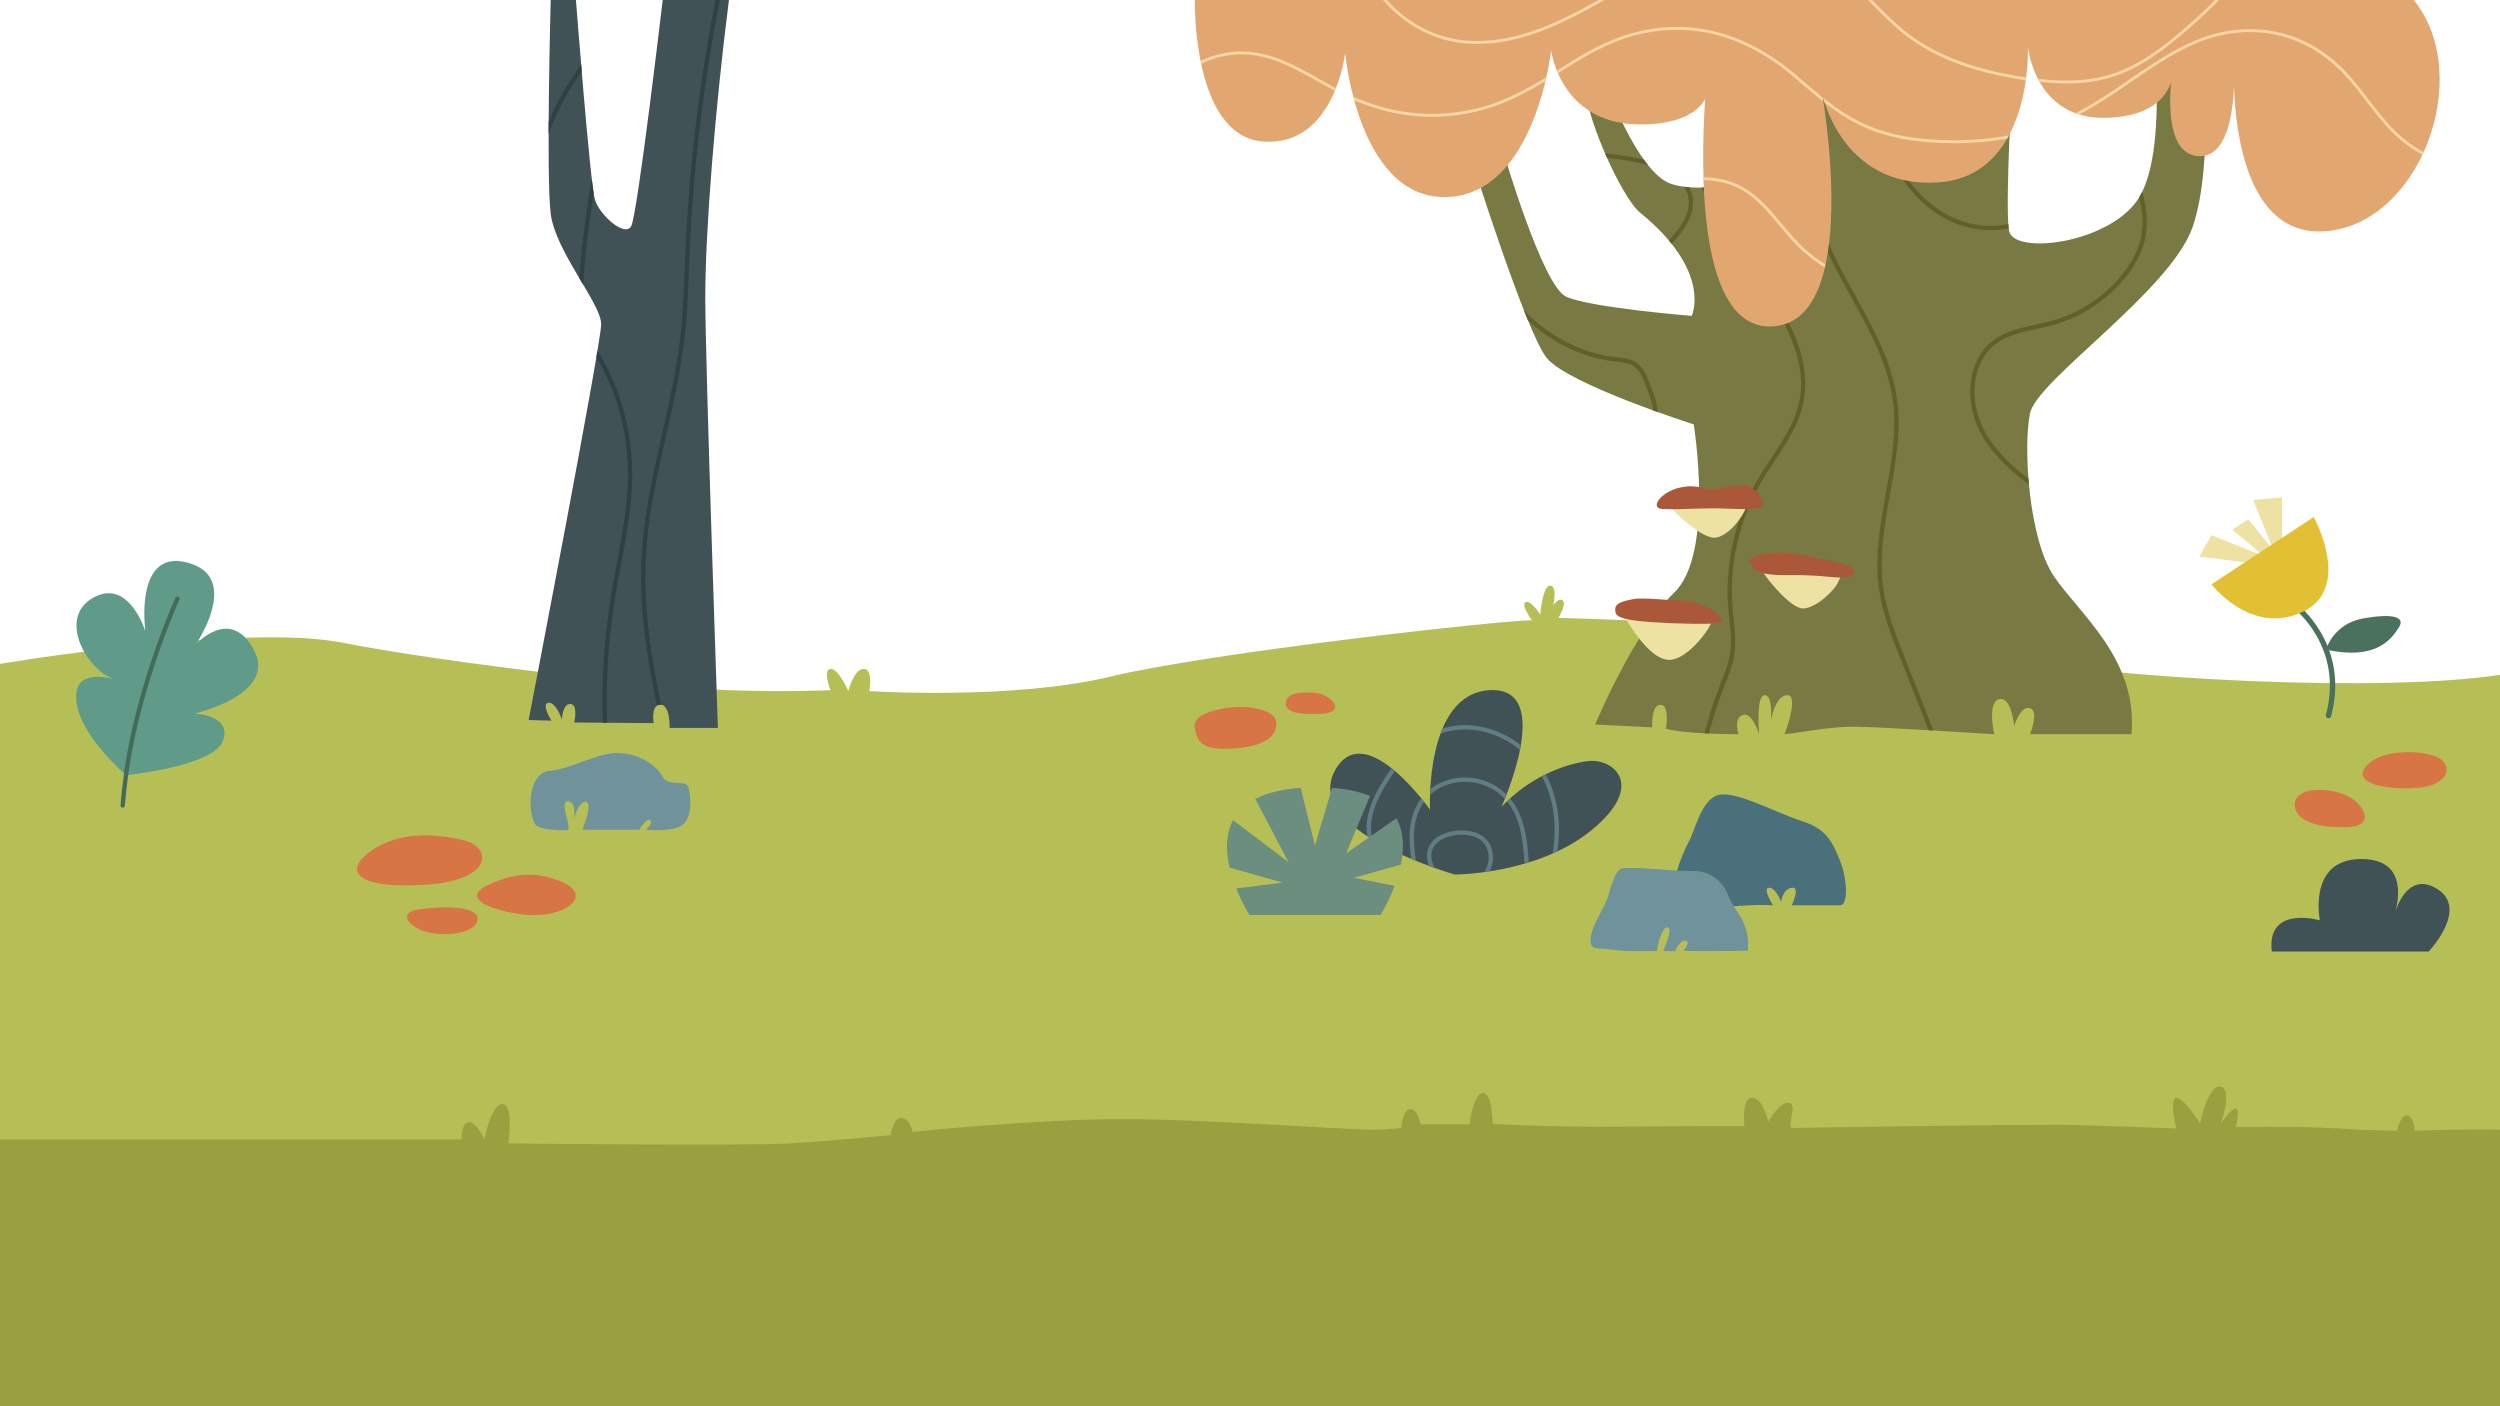 <?xml version="1.0" encoding="UTF-8"?>
<svg id="Capa_1" xmlns="http://www.w3.org/2000/svg" width="3459.33" height="1945.87" xmlns:xlink="http://www.w3.org/1999/xlink" version="1.1" viewBox="0 0 3459.33 1945.87">
  <!-- Generator: Adobe Illustrator 29.4.0, SVG Export Plug-In . SVG Version: 2.1.0 Build 152)  -->
  <defs>
    <style>
      .st0, .st1, .st2, .st3, .st4, .st5, .st6 {
        fill: none;
      }

      .st1 {
        stroke: #4a705e;
        stroke-linejoin: round;
        stroke-width: 7.44px;
      }

      .st1, .st5 {
        stroke-linecap: round;
      }

      .st7 {
        fill: #5f9b88;
      }

      .st2 {
        stroke: #2e4144;
      }

      .st2, .st3, .st4, .st5, .st6 {
        stroke-miterlimit: 10;
      }

      .st2, .st3, .st5, .st6 {
        stroke-width: 6px;
      }

      .st3 {
        stroke: #606028;
      }

      .st8 {
        fill: #d87544;
      }

      .st9 {
        fill: #4a707c;
      }

      .st10 {
        fill: #99a040;
      }

      .st11 {
        fill: #aa573a;
      }

      .st12 {
        fill: #e2a771;
      }

      .st13 {
        fill: #e2c033;
      }

      .st14 {
        fill: #415256;
      }

      .st15 {
        clip-path: url(#clippath-1);
      }

      .st16 {
        clip-path: url(#clippath-3);
      }

      .st17 {
        clip-path: url(#clippath-2);
      }

      .st18 {
        fill: #797a43;
      }

      .st4 {
        stroke: #f4d6a6;
        stroke-width: 4px;
      }

      .st19 {
        fill: #b6bf56;
      }

      .st20 {
        fill: #6f929b;
      }

      .st5 {
        stroke: #446b5a;
      }

      .st21 {
        fill: #4a705e;
      }

      .st22 {
        fill: #6b8e7e;
      }

      .st23 {
        fill: #ede2a2;
      }

      .st6 {
        stroke: #5f7d82;
      }

      .st24 {
        clip-path: url(#clippath);
      }
    </style>
    <clipPath id="clippath">
      <path class="st0" d="M2207.22,1002.51s53.83-128.81,109.59-182.64c55.75-53.83,26.92-232.63,26.92-232.63,0,0-174.95-55.75-203.79-92.28s-103.82-274.93-103.82-274.93l44.22-9.61s53.83,184.57,86.52,199.95,174.06,26.73,174.06,26.73c0,0,29.04-61.14-71.34-142.69-26.69-21.69-81.8-145.51-75.91-183.96h26.28s44.97,128.81,93.03,144.19c48.06,15.38,123.04-9.61,123.04-9.61V14.31h353.75s-17.3,273.01-9.61,305.69,134.58,17.3,176.88-42.3c42.3-59.6,23.07-226.86,23.07-226.86l67.29,3.85s17.3,171.11-13.46,259.55c-30.76,88.44-215.33,211.48-224.94,257.62-9.61,46.14-1.92,173.03,32.68,224.94s117.28,115.35,107.66,219.17h-140.44s13.28-32.25,0-36.05-21.82,24.66-21.82,24.66c0,0-3.79-41.74-20.87-36.99-17.07,4.74-6.64,48.38-6.64,48.38,0,0-160.31-10.43-195.41-10.43s-79.68,9.49-94.86,10.43c0,0,20.87-54.07,3.79-54.07s-22.77,36.05-22.77,36.05c0,0,3.79-36.05-8.54-36.05s-7.59,54.07-7.59,54.07c0,0-9.49-31.3-22.77-26.56s-5.69,26.56-5.69,26.56c0,0-74.94,0-100.55-7.59,0,0,5.69-33.2-7.59-33.2s-11.38,31.3-11.38,31.3l-79.01-3.97h.02Z"/>
    </clipPath>
    <clipPath id="clippath-1">
      <path class="st0" d="M3339.98,0h-1686.66s-3.99,188.6,94.69,195.91c98.68,7.31,113.3-122.44,113.3-122.44,0,0,18.27,202.85,140.72,199.19,122.44-3.65,144.37-202.85,144.37-202.85,0,0,12.79,105.99,129.75,102.34,49.59-1.55,72.89-17.22,83.29-34.77-6.59,100.88-8.99,315.77,90.32,314.37,129.75-1.83,71.27-323.46,71.27-323.46,0,0,25.58,131.58,158.99,124.27s126.1-188.23,126.1-188.23c0,0,9.14,102.34,109.65,98.68,60.97-2.22,81.59-28.64,88.38-49.08-3.12,35.85-2.88,99.46,37.72,102.08,39.51,2.55,47.91-58.89,49.37-96.31,1.97,61.9,17.81,204.78,122.41,200.48,133.41-5.48,212.22-214.18,126.33-320.17h0Z"/>
    </clipPath>
    <clipPath id="clippath-2">
      <path class="st0" d="M993.38,1007.25s-17.46-506.38-17.46-595.87,13.1-257.45,32.74-411.38h-91.67s-34.92,297.88-43.65,313.16-43.65-15.28-50.2-37.11S796.94,0,796.94,0h-34.92s-6.55,243.32,0,295.7,69.85,124.41,69.85,152.79-100.4,547.85-100.4,547.85l31.54.85s-14.49-23.01-4.26-24.72,18.75,23.01,18.75,23.01c0,0,.85-22.16,11.93-21.31s5.11,25.57,5.11,25.57l109.95.85s-4.26-25.57,9.38-25.57,12.79,32.22,12.79,32.22h66.74-.02,0Z"/>
    </clipPath>
    <clipPath id="clippath-3">
      <path class="st0" d="M2013.05,1210.14s114.79-.02,190-62.03,29.03-98.94-5.28-94.99-83.12,23.75-120.07,63.33c0,0,75.21-165.91-15.83-161.46s-83.12,165.42-83.12,165.42c0,0-87.28-124.44-129.3-58.05-54.28,85.75,163.61,147.78,163.61,147.78h0Z"/>
    </clipPath>
  </defs>
  <path class="st19" d="M-1.33,918.84s337.35-57.18,476.66-29.32,448.34,62.57,531.93,65.48,141.85,0,141.85,0c0,0-11.08-28.59,0-29.44s24.73,30.74,24.73,30.74c0,0,7.67-30.74,21.32-30.74s7.67,30.74,7.67,30.74c0,0,197.77,12.8,334.11-20.16s540.87-77.91,582.82-77.91c0,0-16.04-21.85-8.74-25.1,7.31-3.25,20.29,17.05,20.29,17.05,0,0,3.25-40.58,13.8-39.77s4.06,27.6,4.06,27.6c0,0,6.49-11.36,12.99-7.31s-5.68,24.35-5.68,24.35c0,0,325.52,6.06,554.14,46.94s589.21,56.02,749.06,31.79v976.23H-1.33v-991.16h0Z"/>
  <path class="st10" d="M-1.33,1576.59h640.08s-.79-23.63,10.25-23.63,21.29,23.63,21.29,23.63c0,0,9.46-49.65,25.23-48.86s7.89,54.41,7.89,54.41c0,0,326.91,3.71,389.92,0s139.26-11.59,139.26-11.59c0,0,3.23-24.79,15.09-23.72s15.09,19.4,15.09,19.4c0,0,170.78-17.72,290-17.72s320.61,16.11,356.06,14.5,30.1-2.5,30.1-2.5c0,0,1.78-25.84,12.47-25.84s14.26,21.08,14.26,21.08h67.71s5.35-43.36,18.71-43.36,13.36,42.77,13.36,42.77c0,0,81.98,4.72,175.51,3.83s172.8-.89,172.8-.89c0,0-4.45-39.19,10.69-39.19s22.27,32.96,22.27,32.96c0,0,16.03-27.61,28.5-25.83s-1.78,28.5,3.56,34.74c0,0,338.03-5.72,399.49-3.89s133.01,4.59,133.01,4.59c0,0-10.09-41.28,0-42.2s33.02,34.86,33.02,34.86c0,0,11.01-54.12,28.44-50.45s0,51.37,0,51.37c0,0,14.68-22.02,21.1-21.1s0,25.69,0,25.69c0,0,82.79-1.67,137.82,1.67s85.04,3.34,85.04,3.34c0,0,4.75-22.1,14.02-21.39s10.69,21.39,10.69,21.39c0,0,78.13-3.01,118.24-1.5v382.71H-1.33v-369.28h0Z"/>
  <g>
    <path class="st18" d="M2207.22,1002.51s53.83-128.81,109.59-182.64c55.75-53.83,26.92-232.63,26.92-232.63,0,0-174.95-55.75-203.79-92.28s-103.82-274.93-103.82-274.93l44.22-9.61s53.83,184.57,86.52,199.95,174.06,26.73,174.06,26.73c0,0,29.04-61.14-71.34-142.69-26.69-21.69-81.8-145.51-75.91-183.96h26.28s44.97,128.81,93.03,144.19c48.06,15.38,123.04-9.61,123.04-9.61V14.31h353.75s-17.3,273.01-9.61,305.69,134.58,17.3,176.88-42.3c42.3-59.6,23.07-226.86,23.07-226.86l67.29,3.85s17.3,171.11-13.46,259.55c-30.76,88.44-215.33,211.48-224.94,257.62-9.61,46.14-1.92,173.03,32.68,224.94s117.28,115.35,107.66,219.17h-140.44s13.28-32.25,0-36.05-21.82,24.66-21.82,24.66c0,0-3.79-41.74-20.87-36.99-17.07,4.74-6.64,48.38-6.64,48.38,0,0-160.31-10.43-195.41-10.43s-79.68,9.49-94.86,10.43c0,0,20.87-54.07,3.79-54.07s-22.77,36.05-22.77,36.05c0,0,3.79-36.05-8.54-36.05s-7.59,54.07-7.59,54.07c0,0-9.49-31.3-22.77-26.56s-5.69,26.56-5.69,26.56c0,0-74.94,0-100.55-7.59,0,0,5.69-33.2-7.59-33.2s-11.38,31.3-11.38,31.3l-79.01-3.97h.02Z"/>
    <g class="st24">
      <g>
        <path class="st3" d="M2037.98,299.15c10.9,48.68,33.39,95.24,67.72,131.43,34.33,36.2,80.85,61.5,130.45,66.85,8.31.9,17.02,1.34,24.27,5.49,10.36,5.92,15.36,17.89,19.66,29.02,5.5,14.22,11.08,28.83,11.17,44.07.1,15.24-6.48,31.5-19.94,38.65"/>
        <path class="st3" d="M2326.29,209.72c38.03,60.63,76.07,121.26,114.1,181.9,31.37,50.01,64.06,106.63,52.26,164.47-8.28,40.57-37.08,73.26-57.98,109.01-30.87,52.79-45.11,115.15-40.21,176.11,1.71,21.31,5.69,42.78,2.43,63.9-2.48,16.05-9.03,31.14-14.89,46.29-18.25,47.16-30.27,96.72-35.66,147"/>
        <path class="st3" d="M2511.74,194.67c-18.75,61.15,5.36,126.94,35.23,183.5s66.56,111.93,75.13,175.31c11.71,86.58-31.21,173.72-19.21,260.26,4.52,32.58,16.66,63.54,28.71,94.14,29.97,76.1,59.93,152.19,89.9,228.29"/>
        <path class="st3" d="M2839.86,690.16c-37.19-25.91-75.73-53.32-97.02-93.33s-19.04-96.48,17.31-123.55c22.65-16.87,52.6-18.9,79.82-26.43,38.27-10.59,73.08-33.32,98.15-64.11,12.13-14.89,22.12-31.87,26.64-50.54,10.43-43.12-9.3-87.19-28.53-127.17"/>
        <path class="st3" d="M2829.85,288.64c-31.96,28.24-80.42,33.78-120.3,18.67-39.88-15.11-71.15-48.62-89.21-87.26-18.06-38.63-23.86-82.08-23.04-124.72"/>
        <path class="st3" d="M2192.79,213.22c26.83.98,53.56,4.38,79.78,10.15,14.35,3.16,28.79,7.13,41.23,14.94s22.8,20.01,25.36,34.48c4.35,24.53-13.69,46.82-30.5,65.21-13.28,14.53-26.56,29.05-39.85,43.58"/>
      </g>
    </g>
  </g>
  <g>
    <path class="st12" d="M3339.98,0h-1686.66s-3.99,188.6,94.69,195.91,113.3-122.44,113.3-122.44c0,0,18.27,202.85,140.72,199.19,122.44-3.65,144.37-202.85,144.37-202.85,0,0,12.79,105.99,129.75,102.34,49.59-1.55,72.89-17.22,83.29-34.77-6.59,100.88-8.99,315.77,90.32,314.37,129.75-1.83,71.27-323.46,71.27-323.46,0,0,25.58,131.58,158.99,124.27s126.1-188.23,126.1-188.23c0,0,9.14,102.34,109.65,98.68,60.97-2.22,81.59-28.64,88.38-49.08-3.12,35.85-2.88,99.46,37.72,102.08,39.51,2.55,47.91-58.89,49.37-96.31,1.97,61.9,17.81,204.78,122.41,200.48,133.41-5.48,212.22-214.18,126.33-320.17h0Z"/>
    <g class="st15">
      <g>
        <path class="st4" d="M1592.32,154.63c17.91-25.34,37.13-50.56,64.47-65.57,26.78-15.14,58.83-19.44,88.76-12.74,35.37,7.61,65.69,27.87,97.69,45.08,61.99,34.86,130.01,47.79,199.68,30.82,44.19-10.33,83.37-34.07,121.35-58.45,30.44-19.33,61.53-37.14,96.3-46.46,86.46-23.26,164.72,5.45,229.84,63.54,25.02,21.16,50.16,43.38,79.31,58.11,39.75,20.64,85.25,26.76,129.6,27.11,65.11.73,130.26-12.58,186.86-45.03,51.03-28.08,95.82-68.62,149.35-91.83,47.34-21.26,103.24-23.31,150.53-.96,16.72,7.67,32.19,18.03,45.88,30.34,31.24,27.58,52.2,66.27,81.63,94.8,14.33,14.01,30.96,25.55,49.26,33.74,48.33,21,109.49,25.37,157.4,2.24,21.03-10.43,37.63-27.03,53.77-44.08"/>
        <path class="st4" d="M2210.47,272.76c34.06-10.69,68.84-19.17,104.33-23.24,28.54-3.2,58.79-4.99,85.81,6.31,43.38,18.05,64.66,64.93,100.13,94.21,45.96,39.48,109.89,56.4,169.51,46.71,20.51-3.15,39.95-10.31,59.03-18.44"/>
        <path class="st4" d="M1886.55-36.83c11.87,15.66,23.83,31.37,37.76,45.23,27.42,27.95,64.46,46.34,103.22,49.64,107.21,8.82,197.54-71.06,290.44-113.28,43.09-19.82,91.05-33.05,138.6-25.7,79.15,12.14,111.63,65.53,165.59,114.93,51.32,47.1,119.91,67.12,188.87,76.02,32.44,4.12,66.01,5.71,97.96-1.83,47.87-10.89,87.7-43.02,124.55-75.57,47.33-41.92,90.22-90.63,113.8-149.64,4.52-10.68,8.69-21.51,12.85-32.34"/>
      </g>
    </g>
  </g>
  <g>
    <path class="st14" d="M993.38,1007.25s-17.46-506.38-17.46-595.87,13.1-257.45,32.74-411.38h-91.67s-34.92,297.88-43.65,313.16-43.65-15.28-50.2-37.11S796.94,0,796.94,0h-34.92s-6.55,243.32,0,295.7,69.85,124.41,69.85,152.79-100.4,547.85-100.4,547.85l31.54.85s-14.49-23.01-4.26-24.72,18.75,23.01,18.75,23.01c0,0,.85-22.16,11.93-21.31s5.11,25.57,5.11,25.57l109.95.85s-4.26-25.57,9.38-25.57,12.79,32.22,12.79,32.22h66.74-.02,0Z"/>
    <g class="st17">
      <g>
        <path class="st2" d="M994.88-8.81c-23.94,119.27-38.59,240.4-43.79,361.94-1.55,36.25-2.26,72.58-6.16,108.66-11.19,103.62-48.43,203.57-54.08,307.64-5.41,99.7,18.38,198.42,42,295.44"/>
        <path class="st2" d="M839.01,1038.65c-5.19-70.3-2.17-141.21,8.97-210.81,9.07-56.66,23.54-112.88,23.86-170.26.44-79.61-28.29-160.28-84.09-217.05"/>
        <path class="st2" d="M804.07,458.47c-3.94-61.47,4.63-122.99,13.17-183.99,1.5-10.68,3.01-21.45,6.59-31.63,6.17-17.54,18.09-32.37,29.79-46.81"/>
        <path class="st2" d="M748.4,248.79c-4.27-38.12,9.79-76.01,28.02-109.76,22.2-41.1,50.98-78.65,84.9-110.77"/>
      </g>
    </g>
  </g>
  <g>
    <path class="st14" d="M2013.05,1210.14s114.79-.02,190-62.03,29.03-98.94-5.28-94.99-83.12,23.75-120.07,63.33c0,0,75.21-165.91-15.83-161.46s-83.12,165.42-83.12,165.42c0,0-87.28-124.44-129.3-58.05-54.28,85.75,163.61,147.78,163.61,147.78h0Z"/>
    <g class="st16">
      <g>
        <path class="st6" d="M1990.02,1215.44c-8.68-13.44-17.95-30.04-8.55-45.32,11.46-18.58,46.13-22.58,64.38-13.09,15.36,7.66,20.53,26.62,14.88,42.21-2.38,7.19-6.67,13.99-11.04,20.77"/>
        <path class="st6" d="M1958.05,1202.54c-4.62-27.77-8.96-58.33,3.98-84.42,20.39-43.49,79.78-51.2,115.17-21.41,34.8,28.74,33.55,78.01,36.81,119.35"/>
        <path class="st6" d="M1908.35,1189.2c-12.36-20.5-17.9-39.11-11.91-62.84,4.35-17.67,13.26-33.93,23.06-49.16,19.76-30.36,46.21-58.65,82.11-67.64,28.81-7.41,59.87-1.34,85.46,13.38,70.63,41.23,79.59,126.62,54.15,198.12"/>
      </g>
    </g>
  </g>
  <path class="st14" d="M3371.4,1229.41c-33.84-20.1-50.51,13.69-56.44,30.47,5.28-20.63,12.15-71.22-47.46-71.22-74.88,0-57.42,84.81-57.42,84.81,0,0-74-21.62-66.52,43.24h217.03s57.09-59.82,10.81-87.31h0Z"/>
  <path class="st9" d="M2311.75,1245.57c-.97,22.99,88.51,3.62,141.61,7.12,0,0-15.25-24.26-5.46-24.26s16.65,19.58,16.65,19.58c0,0,1.96-17.62,14.69-19.58s0,24.26,0,24.26c0,0,53.85-.22,66.58,0s9.79-38.95,0-62.45-17.62-43.08-51.9-53.85c-34.27-10.77-93.02-43.08-116.52-36.23s-31.33,47.98-41.12,65.6-23.6,57.77-24.53,79.8h0Z"/>
  <path class="st20" d="M2418.53,1315.58s-72.72,1.05-89.44,0c0,0,11.57-12.63,3.22-13.91s-14.15,14.38-14.15,14.38h-16.72s14.79-33.03,5.79-33.03-14.79,33.03-14.79,33.03c0,0-25.72.23-38.58,0s-33.44-3.45-45.01-4.09-8.36-18.01-3.86-28.94c4.5-10.93,15.43-30.22,18.65-37.94s9-39.23,19.93-43.08,72.66,3.86,98.39,3.22,42.44,14.79,50.16,35.37,30.34,35.54,26.42,75h0Z"/>
  <path class="st20" d="M739.84,1139.46c-9.84-18.33-9.1-70.2,20.8-72.8s65-24.7,93.61-24.7,54.6,16.9,62.4,32.5,33.8,2.6,36.4,16.25,5.2,35.75-6.5,48.75-53.01,8.65-53.01,8.65c0,0,10.6-8.01,6.3-12.93s-15.36,12.93-15.36,12.93c0,0-68.19.02-78.63,0,0,0,15.36-37.5,4.91-38.73s-16.59,24.57-16.59,24.57c0,0,4.3-25.19-8.6-25.19s7.99,40.15-1.23,40.04-39.24.45-44.5-9.35h0Z"/>
  <path class="st7" d="M174.3,1072.64s120.68-11.84,134.09-47.58-39.27-37.66-39.27-37.66c0,0,114.96-26.03,82.38-87.72s-80.47-8.06-80.47-8.06c0,0,60.42-88.12-5.23-111.1-65.65-22.99-69.48,51.72-64.69,92.9,0,0-22.99-74.71-72.79-45.97s-6.7,102.48,31.61,113.02c0,0-49.74-16.28-54.08,17.24s25.35,75.66,68.45,114.93h0Z"/>
  <path class="st5" d="M245.5,828.23s-54.74,120.73-71.2,244.41c-2.01,15.07-3.5,29.03-4.58,41.93"/>
  <path class="st22" d="M1938.47,1196.38l-64.85,18.23,56.12,11.21c-8.85,23.36-19.55,40.26-19.55,40.26h-181.26s-9.78-15.22-18.38-36.73l64.2-7.97-73.36-20.82c-5.06-21.84-5.85-45.68,4.82-65.66l76.67,58.04-45.82-87.42c15.17-7.95,35.61-13.45,62.72-15.36h.01l19.77,79.76,23.71-79.77c21.59,1.57,38.79,5.57,52.35,11.35l-32.83,79.25,69.36-48.44c10.9,19.24,10.8,42.44,6.32,64.07h0Z"/>
  <path class="st1" d="M3175.45,837.97s72.63,54.81,46.59,152.1"/>
  <path class="st21" d="M3218.6,898.83s9.88-35.66,51.24-43.05,59.08-2.22,49.48,12.55c-9.6,14.77-30.11,46.22-100.72,30.49h0Z"/>
  <polygon class="st23" points="3157.58 759.04 3157.58 688.15 3117.71 691.84 3146.51 762.73 3111.06 718.42 3088.9 733.19 3133.96 770.12 3060.1 740.58 3043.11 770.12 3135.44 781.94 3157.58 759.04"/>
  <path class="st13" d="M3060.1,808.52s54.28,71.26,125.36,38.58,16.1-131.64,16.1-131.64l-141.46,93.05h0Z"/>
  <path class="st8" d="M1679.44,983.54c35.97-11.16,80.62-3.72,85.58,12.4s-6.2,35.97-55.81,39.69-52.27-10.87-55.9-28.38,26.13-23.71,26.13-23.71h0Z"/>
  <path class="st8" d="M1816.18,958.33c26.32.91,46.97,27.04,14.94,29.18s-52.66-1.42-51.95-14.59,16.37-15.3,37.01-14.59h0Z"/>
  <path class="st8" d="M507.81,1181.69c39.1-31.53,90.99-29.04,132.61-19.36s42.59,56.14-52.27,61.95-110.35-18.39-80.34-42.59h0Z"/>
  <path class="st8" d="M674.32,1225.15c21.02-9.93,57.11-25.07,103.58-4.74,46.46,20.33-.97,53.24-58.08,44.53s-74.95-25.86-45.5-39.78h0Z"/>
  <path class="st8" d="M580.68,1258.16c34.19-4.64,85.95-4.84,79.63,16.46s-60.02,21.3-79.63,11.62-26.92-24.42,0-28.07h0Z"/>
  <path class="st8" d="M3280.63,1054.16c19.61-15.55,66.16-16.84,90.22-7.22s20.45,39.7-26.46,43.3c-46.91,3.61-98.64-8.42-63.75-36.09h-.01Z"/>
  <path class="st8" d="M3175.45,1110.69c2.25-20.21,41.43-21.75,67.9-11.48s45.71,42.75,7.22,45.16-78.06-7.22-75.12-33.68h0Z"/>
  <path class="st23" d="M2252.84,861.6c5.9,8.8,32.75,53.24,58.41,51.46s56.23-44.91,57.32-53.64c1.09-8.73-92.8-10.37-103.72-10.37s-19.49,1.4-12.01,12.56h0Z"/>
  <path class="st11" d="M2235.09,843.46c.54,7.77-2.69,15.87,77.84,18.86s74.85-1.11,62.57-13.28c-12.27-12.17-41.91-18.76-54.19-18.46s-47.6-4.19-61.67-1.5c-14.07,2.69-25.15,5.69-24.55,14.37h0Z"/>
  <path class="st23" d="M2441.06,794.06c2.24,4.28,36.23,48.2,53.89,47.9s43.71-24.85,48.5-36.52c4.79-11.68,15.87-20.66-8.98-20.96s-103.29-9.28-93.41,9.58Z"/>
  <path class="st11" d="M2422.8,782.09c4.55,6.68,10.18,14.67,55.98,13.77,45.81-.9,68.56,6.59,80.53,1.8,11.98-4.79,11.08-13.47-23.05-20.96-34.13-7.48-63.47-14.37-86.52-11.38s-32.43,8.7-26.94,16.76h0Z"/>
  <path class="st23" d="M2313.54,702.75c3.85,7.52,41.31,41.61,58.38,41.31s38.92-25.15,46.4-47-42.21-8.68-59.58-8.98c-17.36-.3-51.79,1.8-45.21,14.67h.01Z"/>
  <path class="st11" d="M2295.56,703.35c6.09,2.86,50.9,0,75.15,0s63.17,4.19,67.96-3.89-11.38-27.84-27.24-28.14-33.27,5.99-43.88,5.99-19.89-8.08-43.84-2.4c-23.95,5.69-37.72,23.95-28.14,28.44h-.01Z"/>
</svg>
